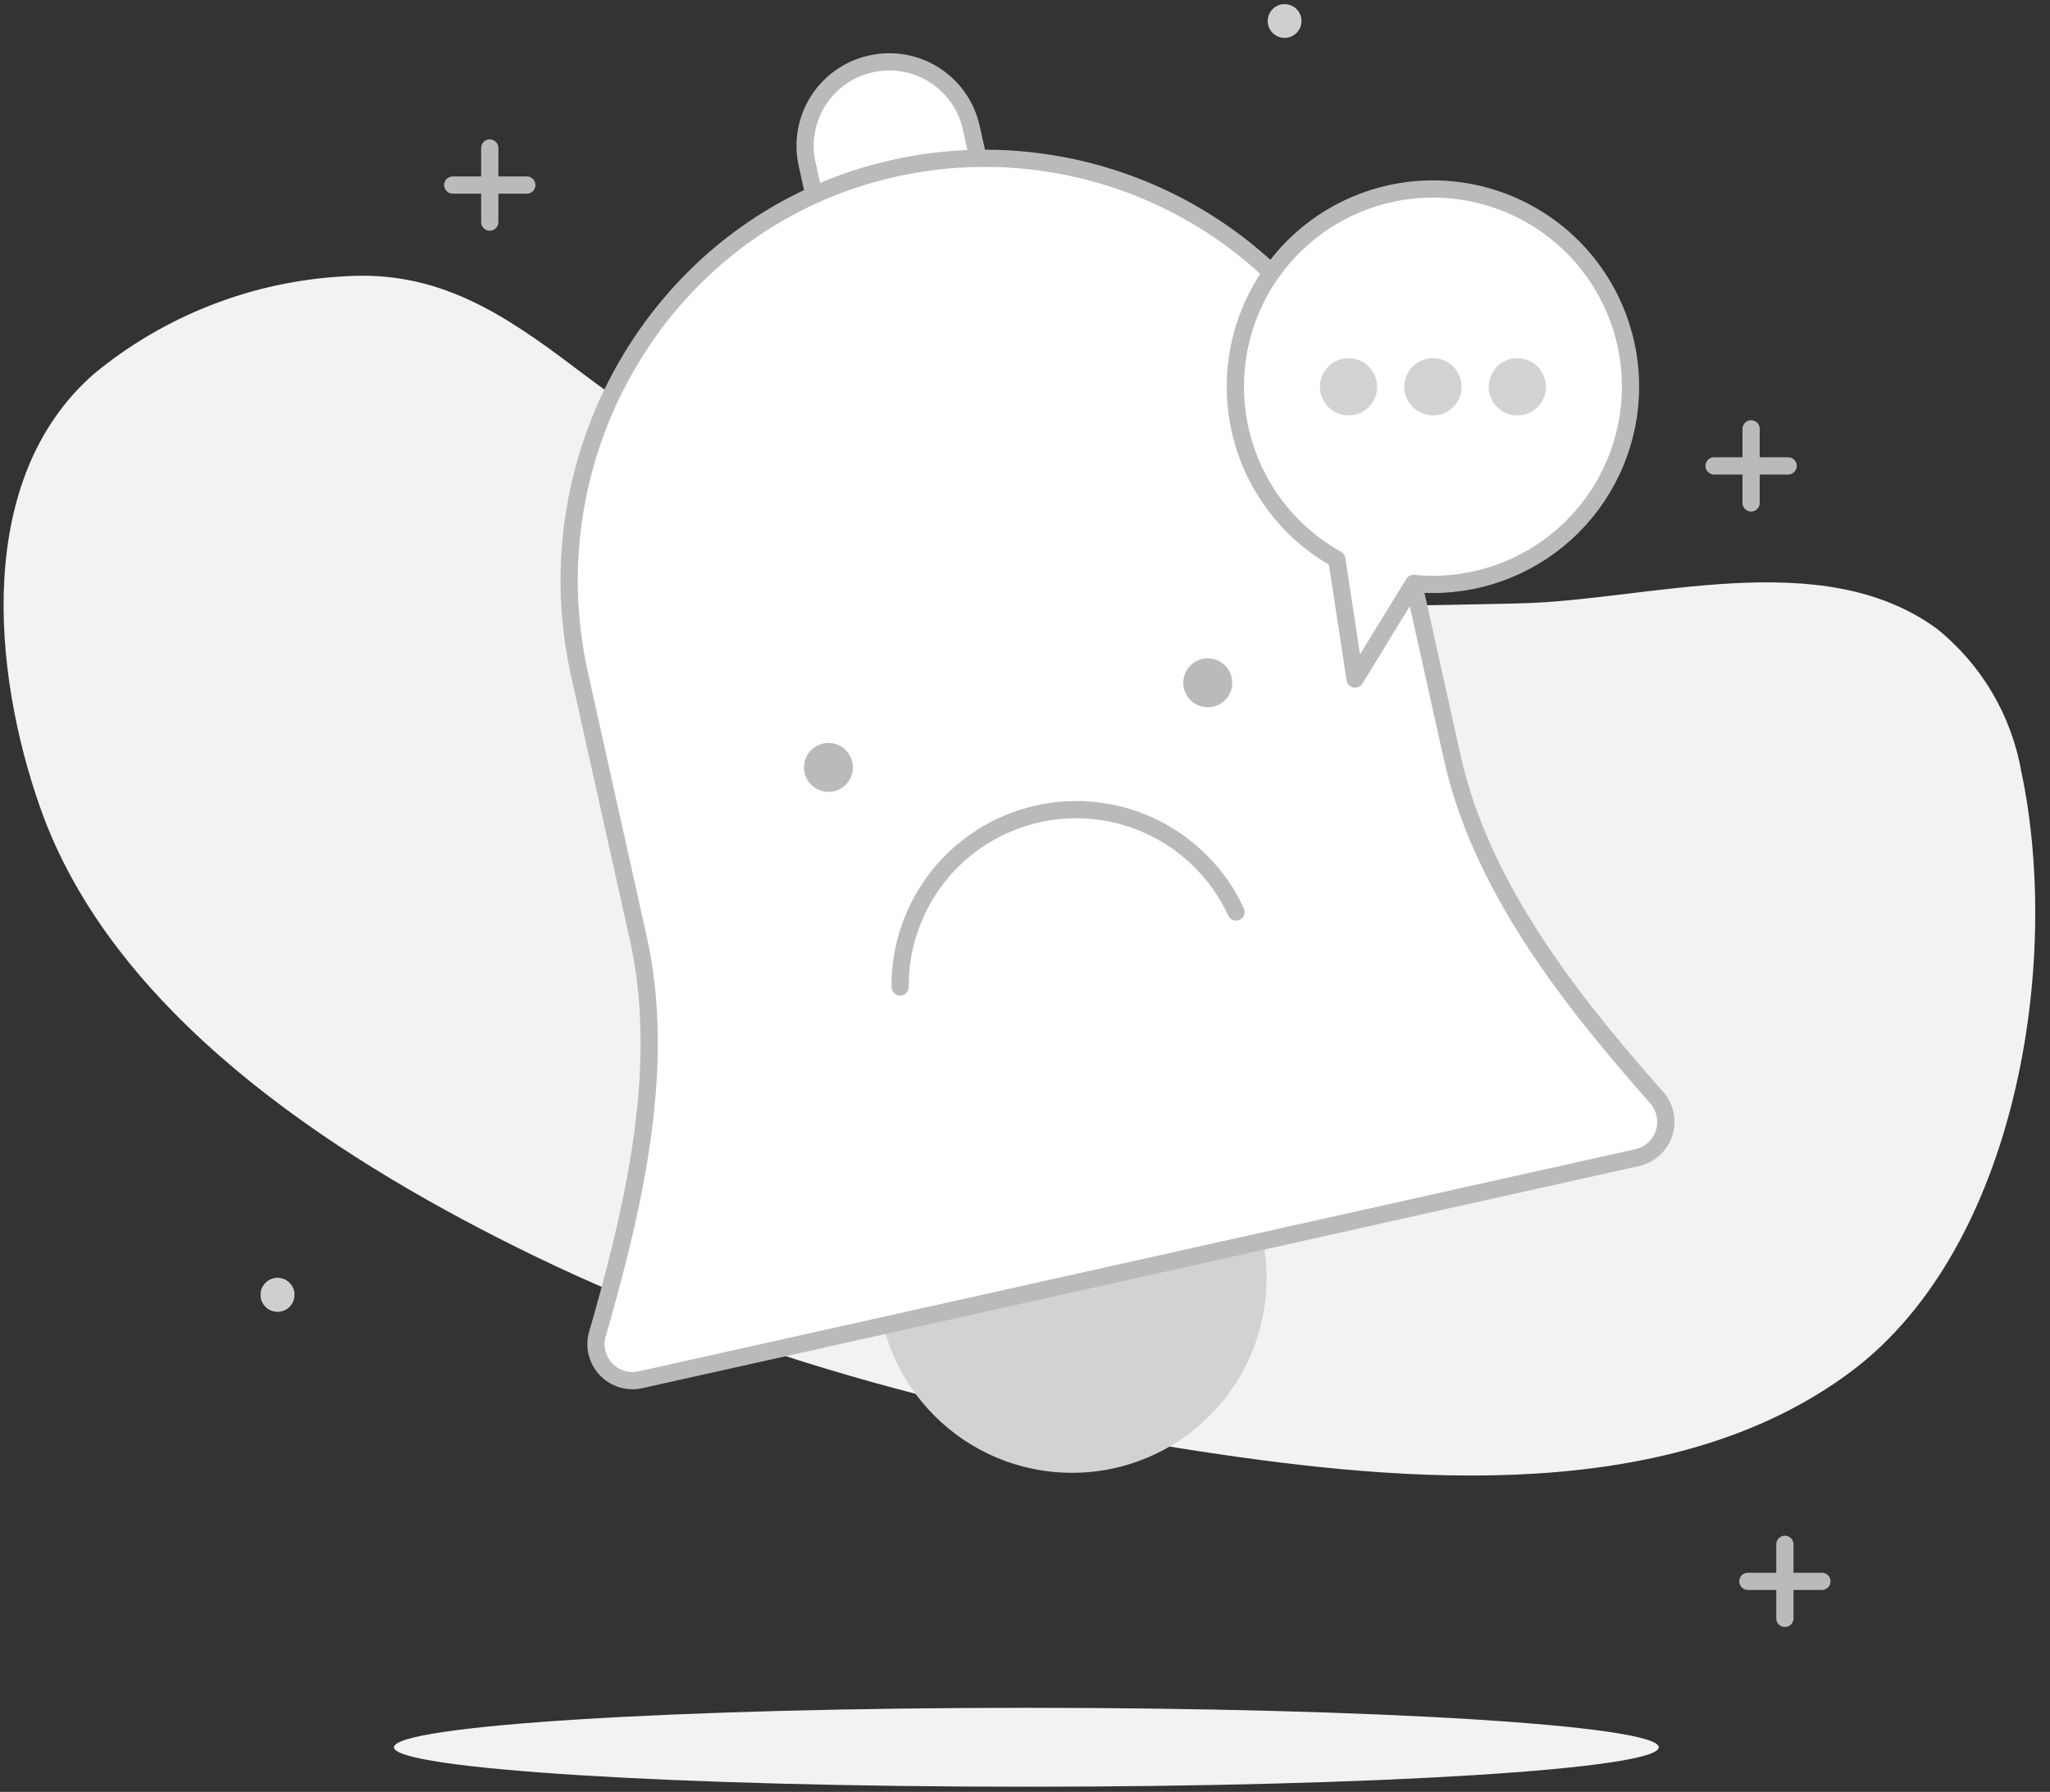 <svg width="119" height="104" viewBox="0 0 119 104" fill="none" xmlns="http://www.w3.org/2000/svg">
<rect x="0" y="0" width="119" height="104" fill="#333333" stroke="none"/>
<path d="M16.11 76.13C16.651 76.13 17.09 75.691 17.09 75.15C17.09 74.609 16.651 74.17 16.11 74.17C15.569 74.17 15.13 74.609 15.13 75.15C15.13 75.691 15.569 76.13 16.11 76.13Z" fill="#CFCFCF"/>
<path d="M79.66 35.17C71.29 35.17 62.77 34.83 54.8 32.61C46.98 30.44 39.8 26.23 33.4 21.36C29.21 18.19 25.4 15.66 19.96 16.04C14.638 16.328 9.549 18.315 5.44 21.71C-1.48 27.77 -0.44 39 2.33 46.86C6.49 58.73 19.15 67 29.91 72.35C42.34 78.56 56 82.17 69.69 84.24C81.69 86.07 97.11 87.39 107.51 79.56C117.06 72.35 119.68 55.91 117.34 44.81C116.772 41.531 115.026 38.572 112.43 36.49C105.72 31.58 95.71 34.86 88.17 35.02C85.37 35.08 82.52 35.15 79.66 35.17Z" fill="#F2F2F2"/>
<path d="M62.23 85.48C68.465 85.48 73.52 80.425 73.52 74.19C73.52 67.955 68.465 62.9 62.23 62.9C55.995 62.9 50.94 67.955 50.94 74.19C50.94 80.425 55.995 85.48 62.23 85.48Z" fill="#D2D2D2"/>
<path d="M50.564 3.706C51.188 3.567 51.833 3.552 52.463 3.662C53.093 3.773 53.695 4.006 54.235 4.349C54.775 4.692 55.242 5.138 55.609 5.661C55.977 6.185 56.237 6.775 56.377 7.4L58.181 15.491L48.655 17.615L46.851 9.524C46.711 8.898 46.697 8.251 46.808 7.619C46.919 6.988 47.154 6.384 47.499 5.844C47.844 5.303 48.292 4.836 48.818 4.469C49.344 4.102 49.937 3.843 50.564 3.706Z" fill="white" stroke="#BABABA" stroke-linecap="round" stroke-linejoin="round"/>
<path d="M95.07 67.18L37.18 80.08C36.821 80.161 36.446 80.146 36.094 80.038C35.742 79.93 35.423 79.732 35.171 79.463C34.919 79.195 34.741 78.865 34.655 78.507C34.569 78.148 34.577 77.774 34.68 77.42L34.92 76.59C36.92 69.5 38.66 61.69 37.06 54.49L33.64 39.13C30.76 26.22 38.5 13.07 51.34 9.9C54.471 9.123 57.726 8.98 60.913 9.479C64.1 9.978 67.155 11.11 69.898 12.808C72.642 14.506 75.017 16.735 76.886 19.365C78.755 21.994 80.079 24.971 80.78 28.12L84.31 44C85.92 51.2 90.78 57.56 95.64 63.1L96.21 63.75C96.441 64.028 96.597 64.361 96.664 64.716C96.731 65.072 96.706 65.438 96.592 65.781C96.478 66.124 96.278 66.433 96.012 66.677C95.746 66.922 95.422 67.095 95.07 67.18Z" fill="white" stroke="#BABABA" stroke-linecap="round" stroke-linejoin="round"/>
<path d="M52.25 57.28C52.234 54.944 53.019 52.674 54.474 50.846C55.928 49.019 57.965 47.745 60.245 47.236C62.524 46.727 64.909 47.015 67.003 48.051C69.096 49.087 70.772 50.809 71.75 52.93" stroke="#BABABA" stroke-linecap="round" stroke-linejoin="round"/>
<path d="M70.11 41.05C70.894 41.05 71.53 40.414 71.53 39.63C71.53 38.846 70.894 38.21 70.11 38.21C69.326 38.21 68.69 38.846 68.69 39.63C68.69 40.414 69.326 41.05 70.11 41.05Z" fill="#BABABA"/>
<path d="M48.09 45.96C48.874 45.96 49.51 45.324 49.51 44.54C49.51 43.756 48.874 43.12 48.09 43.12C47.306 43.12 46.67 43.756 46.67 44.54C46.67 45.324 47.306 45.96 48.09 45.96Z" fill="#BABABA"/>
<path d="M74.57 2.2C75.111 2.2 75.55 1.761 75.55 1.22C75.55 0.679 75.111 0.24 74.57 0.24C74.029 0.24 73.59 0.679 73.59 1.22C73.59 1.761 74.029 2.2 74.57 2.2Z" fill="#CFCFCF"/>
<path d="M16.11 76.13C16.651 76.13 17.09 75.691 17.09 75.15C17.09 74.609 16.651 74.17 16.11 74.17C15.569 74.17 15.13 74.609 15.13 75.15C15.13 75.691 15.569 76.13 16.11 76.13Z" fill="#CFCFCF"/>
<path d="M101.65 24.89V29.19" stroke="#BABABA" stroke-linecap="round" stroke-linejoin="round"/>
<path d="M99.5 27.04H103.8" stroke="#BABABA" stroke-linecap="round" stroke-linejoin="round"/>
<path d="M103.61 89.63V93.93" stroke="#BABABA" stroke-linecap="round" stroke-linejoin="round"/>
<path d="M101.46 91.78H105.76" stroke="#BABABA" stroke-linecap="round" stroke-linejoin="round"/>
<path d="M28.43 8.59V12.89" stroke="#BABABA" stroke-linecap="round" stroke-linejoin="round"/>
<path d="M26.28 10.74H30.58" stroke="#BABABA" stroke-linecap="round" stroke-linejoin="round"/>
<path d="M59.58 103.7C79.855 103.7 96.29 102.675 96.29 101.41C96.29 100.145 79.855 99.12 59.58 99.12C39.306 99.12 22.87 100.145 22.87 101.41C22.87 102.675 39.306 103.7 59.58 103.7Z" fill="#F2F2F2"/>
<path d="M94.65 22.45C94.647 25.491 93.438 28.407 91.287 30.558C89.137 32.708 86.221 33.917 83.18 33.92C82.806 33.92 82.432 33.9 82.06 33.86L78.66 39.41L77.6 32.46C75.834 31.476 74.358 30.043 73.324 28.306C72.29 26.569 71.733 24.589 71.711 22.567C71.688 20.545 72.2 18.554 73.195 16.794C74.191 15.034 75.633 13.568 77.377 12.545C79.121 11.522 81.105 10.978 83.126 10.969C85.148 10.96 87.137 11.485 88.89 12.491C90.644 13.498 92.1 14.95 93.111 16.701C94.123 18.451 94.654 20.438 94.65 22.46V22.45Z" fill="white" stroke="#BABABA" stroke-linecap="round" stroke-linejoin="round"/>
<path d="M78.28 23.61C78.921 23.61 79.44 23.091 79.44 22.45C79.44 21.809 78.921 21.29 78.28 21.29C77.639 21.29 77.12 21.809 77.12 22.45C77.12 23.091 77.639 23.61 78.28 23.61Z" fill="#D2D2D2" stroke="#D2D2D2" stroke-miterlimit="10"/>
<path d="M83.18 23.61C83.821 23.61 84.34 23.091 84.34 22.45C84.34 21.809 83.821 21.29 83.18 21.29C82.539 21.29 82.02 21.809 82.02 22.45C82.02 23.091 82.539 23.61 83.18 23.61Z" fill="#D2D2D2" stroke="#D2D2D2" stroke-miterlimit="10"/>
<path d="M88.08 23.61C88.721 23.61 89.24 23.091 89.24 22.45C89.24 21.809 88.721 21.29 88.08 21.29C87.439 21.29 86.92 21.809 86.92 22.45C86.92 23.091 87.439 23.61 88.08 23.61Z" fill="#D2D2D2" stroke="#D2D2D2" stroke-miterlimit="10"/>
</svg>
